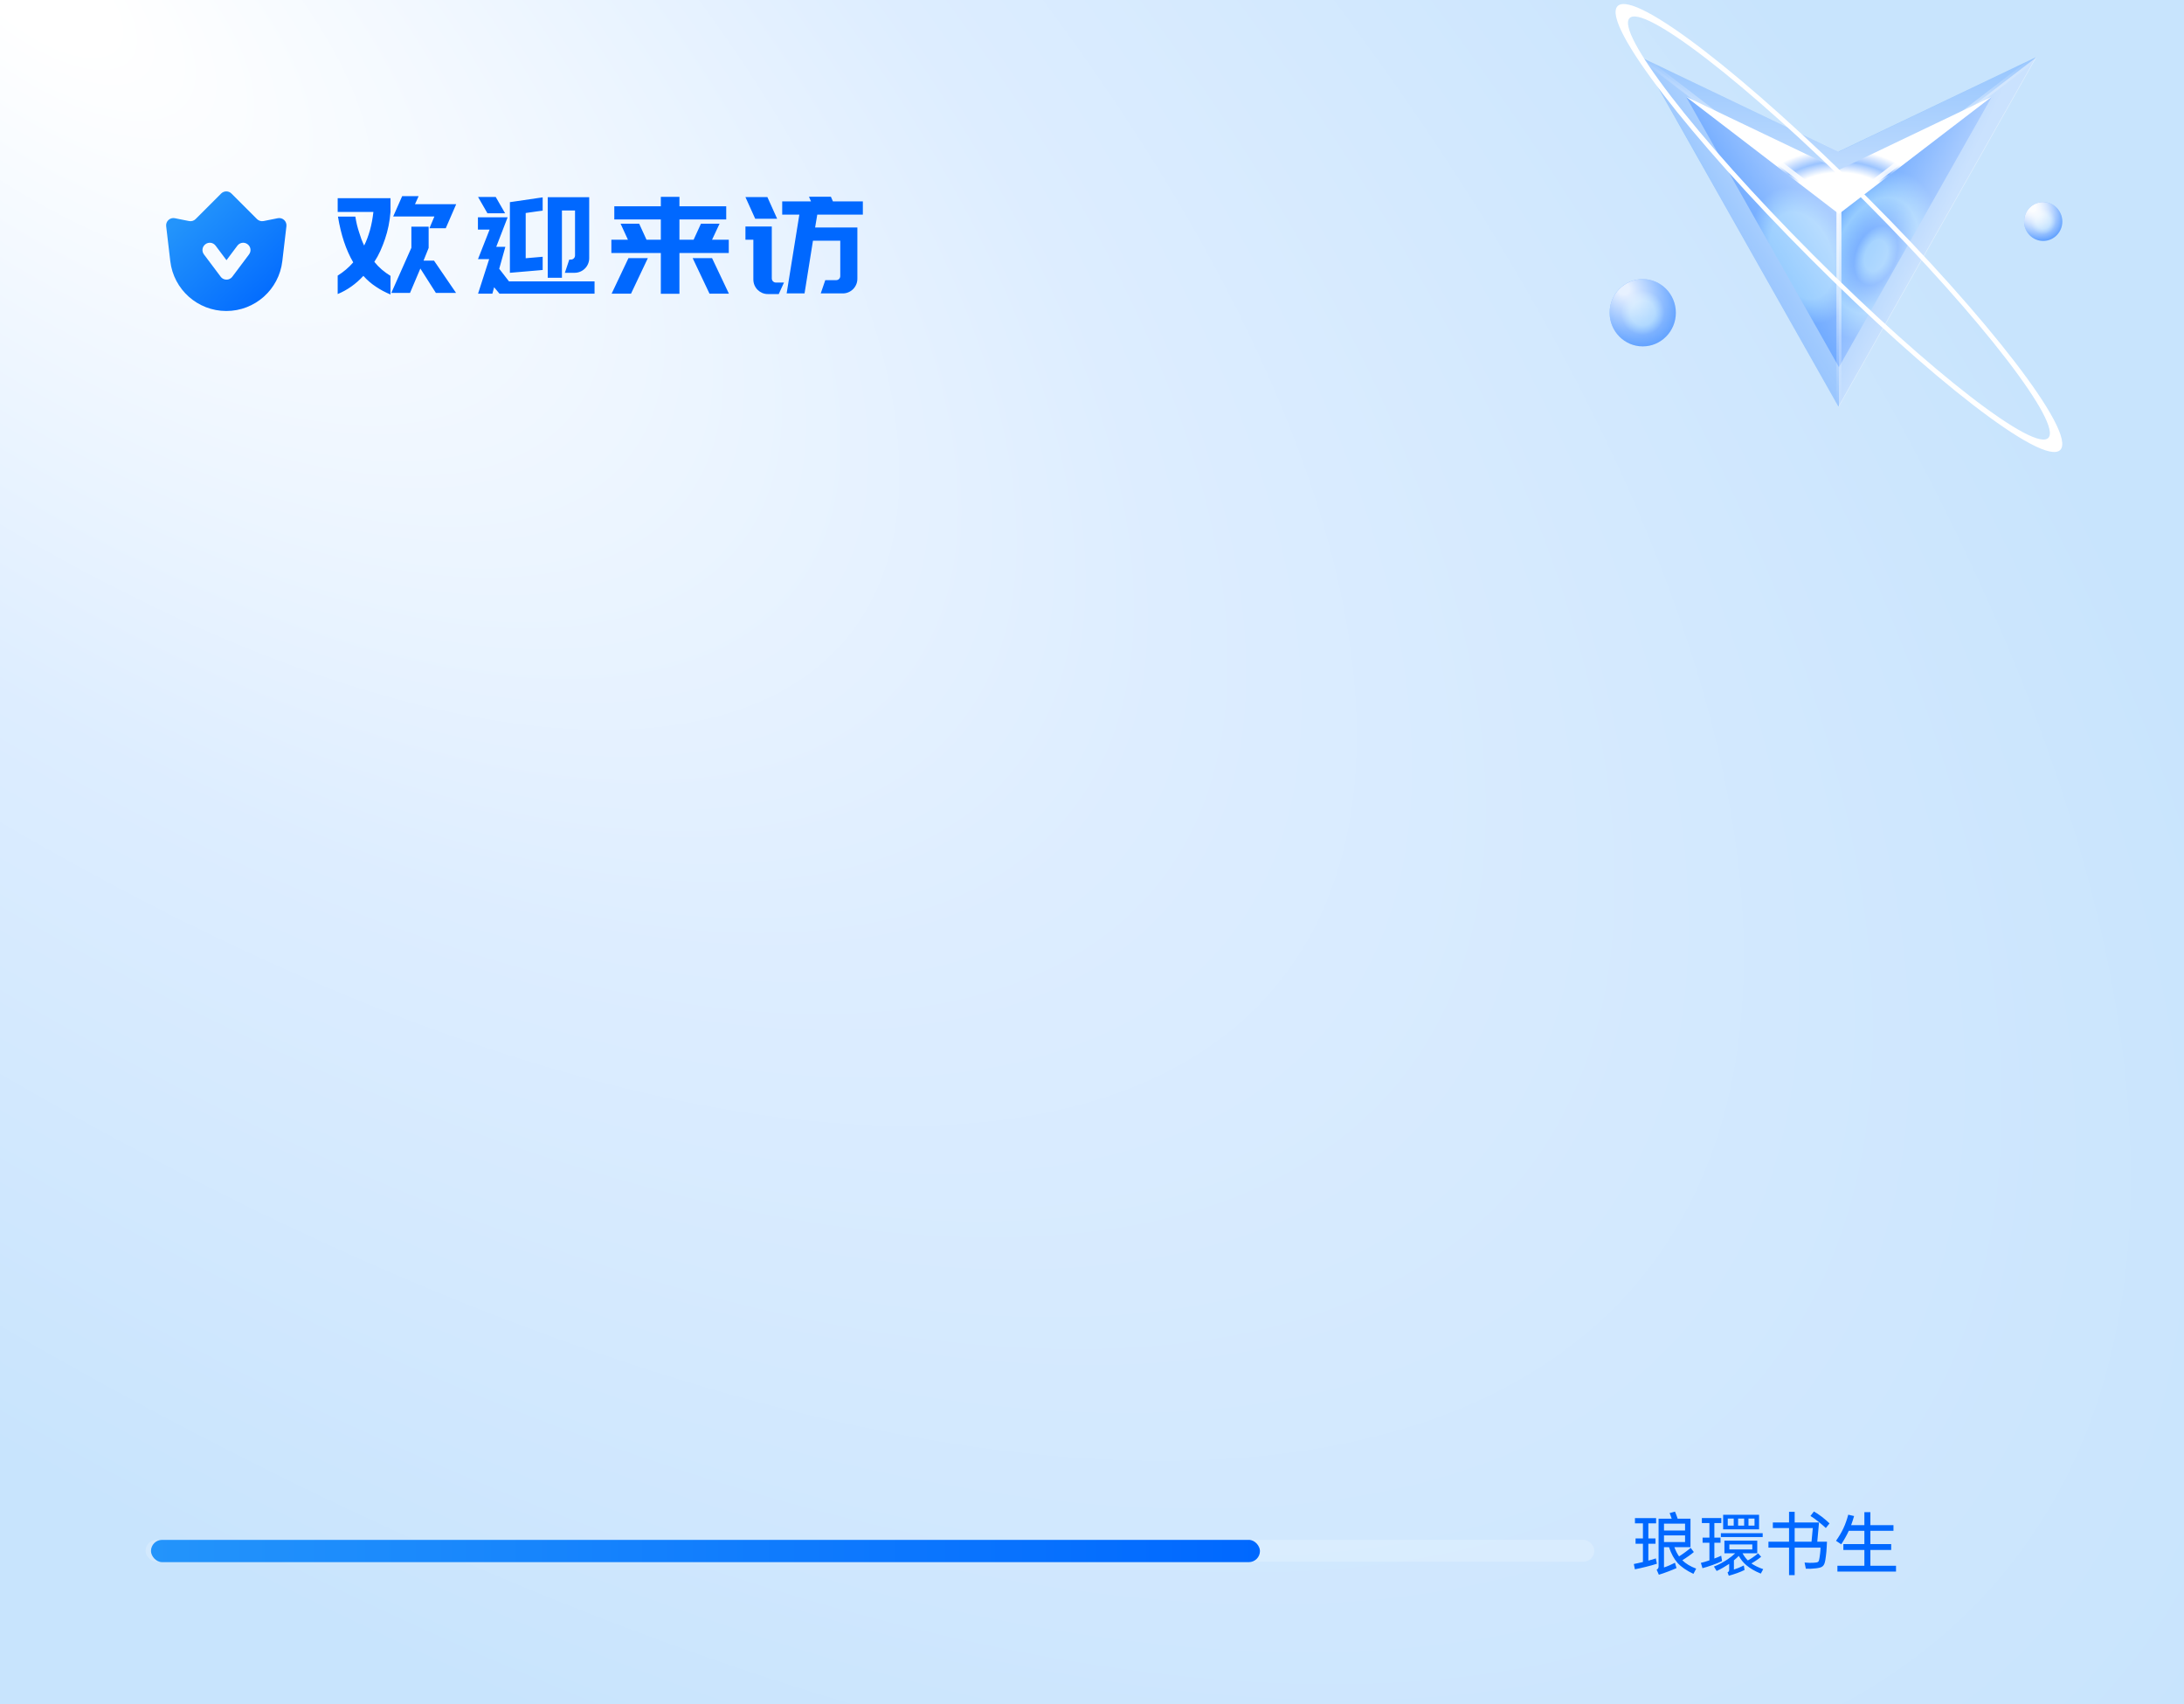 <svg width="300" height="234" viewBox="0 0 300 234" fill="none" xmlns="http://www.w3.org/2000/svg" xmlns:xlink="http://www.w3.org/1999/xlink">
	<desc>
			Created with Pixso.
	</desc>
	<defs>
		<filter id="filter_13_1260_dd" x="21.819" y="25.282" width="16.532" height="16.426" filterUnits="userSpaceOnUse" color-interpolation-filters="sRGB">
			<feFlood flood-opacity="0" result="BackgroundImageFix"/>
			<feBlend mode="normal" in="SourceGraphic" in2="BackgroundImageFix" result="shape"/>
			<feColorMatrix in="SourceAlpha" type="matrix" values="0 0 0 0 0 0 0 0 0 0 0 0 0 0 0 0 0 0 127 0" result="hardAlpha"/>
			<feOffset dx="1" dy="1"/>
			<feGaussianBlur stdDeviation="1.333"/>
			<feComposite in2="hardAlpha" operator="arithmetic" k2="-1" k3="1"/>
			<feColorMatrix type="matrix" values="0 0 0 0 1 0 0 0 0 1 0 0 0 0 1 0 0 0 0.7 0"/>
			<feBlend mode="normal" in2="shape" result="effect_innerShadow_1"/>
		</filter>
		<filter id="filter_13_1258_dd" x="21.819" y="25.282" width="16.532" height="16.426" filterUnits="userSpaceOnUse" color-interpolation-filters="sRGB">
			<feFlood flood-opacity="0" result="BackgroundImageFix"/>
			<feBlend mode="normal" in="SourceGraphic" in2="BackgroundImageFix" result="shape"/>
			<feColorMatrix in="SourceAlpha" type="matrix" values="0 0 0 0 0 0 0 0 0 0 0 0 0 0 0 0 0 0 127 0" result="hardAlpha"/>
			<feOffset dx="1" dy="1"/>
			<feGaussianBlur stdDeviation="1.333"/>
			<feComposite in2="hardAlpha" operator="arithmetic" k2="-1" k3="1"/>
			<feColorMatrix type="matrix" values="0 0 0 0 0.996 0 0 0 0 0.914 0 0 0 0 0.737 0 0 0 1 0"/>
			<feBlend mode="normal" in2="shape" result="effect_innerShadow_1"/>
		</filter>
		<filter id="filter_13_1265_dd" x="195.399" y="-22.14" width="114.248" height="107.97" filterUnits="userSpaceOnUse" color-interpolation-filters="sRGB">
			<feFlood flood-opacity="0" result="BackgroundImageFix"/>
			<feBlend mode="normal" in="SourceGraphic" in2="BackgroundImageFix" result="shape"/>
			<feGaussianBlur stdDeviation="10" result="effect_layerBlur_1"/>
		</filter>
		<filter id="filter_13_1262_dd" x="225.399" y="7.86" width="27.124" height="47.97" filterUnits="userSpaceOnUse" color-interpolation-filters="sRGB">
			<feFlood flood-opacity="0" result="BackgroundImageFix"/>
			<feGaussianBlur in="BackgroundImage" stdDeviation="2.273"/>
			<feComposite in2="SourceAlpha" operator="in" result="effect_backgroundBlur_1"/>
			<feBlend mode="normal" in="SourceGraphic" in2="effect_backgroundBlur_1" result="shape"/>
			<feColorMatrix in="SourceAlpha" type="matrix" values="0 0 0 0 0 0 0 0 0 0 0 0 0 0 0 0 0 0 127 0" result="hardAlpha"/>
			<feOffset dx="0" dy="0"/>
			<feGaussianBlur stdDeviation="5.682"/>
			<feComposite in2="hardAlpha" operator="arithmetic" k2="-1" k3="1"/>
			<feColorMatrix type="matrix" values="0 0 0 0 1 0 0 0 0 1 0 0 0 0 1 0 0 0 1 0"/>
			<feBlend mode="normal" in2="shape" result="effect_innerShadow_2"/>
		</filter>
		<filter id="filter_13_1263_dd" x="252.523" y="7.86" width="27.124" height="47.97" filterUnits="userSpaceOnUse" color-interpolation-filters="sRGB">
			<feFlood flood-opacity="0" result="BackgroundImageFix"/>
			<feGaussianBlur in="BackgroundImage" stdDeviation="2.273"/>
			<feComposite in2="SourceAlpha" operator="in" result="effect_backgroundBlur_1"/>
			<feBlend mode="normal" in="SourceGraphic" in2="effect_backgroundBlur_1" result="shape"/>
			<feColorMatrix in="SourceAlpha" type="matrix" values="0 0 0 0 0 0 0 0 0 0 0 0 0 0 0 0 0 0 127 0" result="hardAlpha"/>
			<feOffset dx="0" dy="0"/>
			<feGaussianBlur stdDeviation="5.682"/>
			<feComposite in2="hardAlpha" operator="arithmetic" k2="-1" k3="1"/>
			<feColorMatrix type="matrix" values="0 0 0 0 1 0 0 0 0 1 0 0 0 0 1 0 0 0 1 0"/>
			<feBlend mode="normal" in2="shape" result="effect_innerShadow_2"/>
		</filter>
		<filter id="filter_13_1264_dd" x="225.399" y="7.86" width="54.248" height="20.787" filterUnits="userSpaceOnUse" color-interpolation-filters="sRGB">
			<feFlood flood-opacity="0" result="BackgroundImageFix"/>
			<feGaussianBlur in="BackgroundImage" stdDeviation="2.273"/>
			<feComposite in2="SourceAlpha" operator="in" result="effect_backgroundBlur_1"/>
			<feBlend mode="normal" in="SourceGraphic" in2="effect_backgroundBlur_1" result="shape"/>
			<feColorMatrix in="SourceAlpha" type="matrix" values="0 0 0 0 0 0 0 0 0 0 0 0 0 0 0 0 0 0 127 0" result="hardAlpha"/>
			<feOffset dx="0" dy="0"/>
			<feGaussianBlur stdDeviation="5.682"/>
			<feComposite in2="hardAlpha" operator="arithmetic" k2="-1" k3="1"/>
			<feColorMatrix type="matrix" values="0 0 0 0 1 0 0 0 0 1 0 0 0 0 1 0 0 0 1 0"/>
			<feBlend mode="normal" in2="shape" result="effect_innerShadow_2"/>
		</filter>
		<filter id="filter_13_1270_dd" x="231.601" y="13.279" width="20.999" height="37.132" filterUnits="userSpaceOnUse" color-interpolation-filters="sRGB">
			<feFlood flood-opacity="0" result="BackgroundImageFix"/>
			<feGaussianBlur in="BackgroundImage" stdDeviation="2.841"/>
			<feComposite in2="SourceAlpha" operator="in" result="effect_backgroundBlur_1"/>
			<feBlend mode="normal" in="SourceGraphic" in2="effect_backgroundBlur_1" result="shape"/>
		</filter>
		<filter id="filter_13_1271_dd" x="252.6" y="13.279" width="20.999" height="37.132" filterUnits="userSpaceOnUse" color-interpolation-filters="sRGB">
			<feFlood flood-opacity="0" result="BackgroundImageFix"/>
			<feGaussianBlur in="BackgroundImage" stdDeviation="2.841"/>
			<feComposite in2="SourceAlpha" operator="in" result="effect_backgroundBlur_1"/>
			<feBlend mode="normal" in="SourceGraphic" in2="effect_backgroundBlur_1" result="shape"/>
		</filter>
		<filter id="filter_13_1272_dd" x="231.601" y="13.279" width="41.998" height="16.091" filterUnits="userSpaceOnUse" color-interpolation-filters="sRGB">
			<feFlood flood-opacity="0" result="BackgroundImageFix"/>
			<feGaussianBlur in="BackgroundImage" stdDeviation="2.841"/>
			<feComposite in2="SourceAlpha" operator="in" result="effect_backgroundBlur_1"/>
			<feBlend mode="normal" in="SourceGraphic" in2="effect_backgroundBlur_1" result="shape"/>
		</filter>
		<filter id="filter_13_1274_dd" x="225.476" y="7.86" width="27.124" height="47.97" filterUnits="userSpaceOnUse" color-interpolation-filters="sRGB">
			<feFlood flood-opacity="0" result="BackgroundImageFix"/>
			<feGaussianBlur in="BackgroundImage" stdDeviation="2.273"/>
			<feComposite in2="SourceAlpha" operator="in" result="effect_backgroundBlur_1"/>
			<feBlend mode="normal" in="SourceGraphic" in2="effect_backgroundBlur_1" result="shape"/>
			<feColorMatrix in="SourceAlpha" type="matrix" values="0 0 0 0 0 0 0 0 0 0 0 0 0 0 0 0 0 0 127 0" result="hardAlpha"/>
			<feOffset dx="0" dy="0"/>
			<feGaussianBlur stdDeviation="5.682"/>
			<feComposite in2="hardAlpha" operator="arithmetic" k2="-1" k3="1"/>
			<feColorMatrix type="matrix" values="0 0 0 0 1 0 0 0 0 1 0 0 0 0 1 0 0 0 1 0"/>
			<feBlend mode="normal" in2="shape" result="effect_innerShadow_2"/>
		</filter>
		<filter id="filter_13_1275_dd" x="252.6" y="7.86" width="27.124" height="47.97" filterUnits="userSpaceOnUse" color-interpolation-filters="sRGB">
			<feFlood flood-opacity="0" result="BackgroundImageFix"/>
			<feGaussianBlur in="BackgroundImage" stdDeviation="2.273"/>
			<feComposite in2="SourceAlpha" operator="in" result="effect_backgroundBlur_1"/>
			<feBlend mode="normal" in="SourceGraphic" in2="effect_backgroundBlur_1" result="shape"/>
			<feColorMatrix in="SourceAlpha" type="matrix" values="0 0 0 0 0 0 0 0 0 0 0 0 0 0 0 0 0 0 127 0" result="hardAlpha"/>
			<feOffset dx="0" dy="0"/>
			<feGaussianBlur stdDeviation="5.682"/>
			<feComposite in2="hardAlpha" operator="arithmetic" k2="-1" k3="1"/>
			<feColorMatrix type="matrix" values="0 0 0 0 1 0 0 0 0 1 0 0 0 0 1 0 0 0 1 0"/>
			<feBlend mode="normal" in2="shape" result="effect_innerShadow_2"/>
		</filter>
		<filter id="filter_13_1276_dd" x="225.476" y="7.86" width="54.248" height="20.787" filterUnits="userSpaceOnUse" color-interpolation-filters="sRGB">
			<feFlood flood-opacity="0" result="BackgroundImageFix"/>
			<feGaussianBlur in="BackgroundImage" stdDeviation="2.273"/>
			<feComposite in2="SourceAlpha" operator="in" result="effect_backgroundBlur_1"/>
			<feBlend mode="normal" in="SourceGraphic" in2="effect_backgroundBlur_1" result="shape"/>
			<feColorMatrix in="SourceAlpha" type="matrix" values="0 0 0 0 0 0 0 0 0 0 0 0 0 0 0 0 0 0 127 0" result="hardAlpha"/>
			<feOffset dx="0" dy="0"/>
			<feGaussianBlur stdDeviation="5.682"/>
			<feComposite in2="hardAlpha" operator="arithmetic" k2="-1" k3="1"/>
			<feColorMatrix type="matrix" values="0 0 0 0 1 0 0 0 0 1 0 0 0 0 1 0 0 0 1 0"/>
			<feBlend mode="normal" in2="shape" result="effect_innerShadow_2"/>
		</filter>
		<filter id="filter_13_1282_dd" x="278.036" y="27.759" width="5.25" height="5.33" filterUnits="userSpaceOnUse" color-interpolation-filters="sRGB">
			<feFlood flood-opacity="0" result="BackgroundImageFix"/>
			<feGaussianBlur in="BackgroundImage" stdDeviation="0.307"/>
			<feComposite in2="SourceAlpha" operator="in" result="effect_backgroundBlur_1"/>
			<feBlend mode="normal" in="SourceGraphic" in2="effect_backgroundBlur_1" result="shape"/>
			<feColorMatrix in="SourceAlpha" type="matrix" values="0 0 0 0 0 0 0 0 0 0 0 0 0 0 0 0 0 0 127 0" result="hardAlpha"/>
			<feOffset dx="0" dy="0"/>
			<feGaussianBlur stdDeviation="0.767"/>
			<feComposite in2="hardAlpha" operator="arithmetic" k2="-1" k3="1"/>
			<feColorMatrix type="matrix" values="0 0 0 0 1 0 0 0 0 1 0 0 0 0 1 0 0 0 1 0"/>
			<feBlend mode="normal" in2="shape" result="effect_innerShadow_2"/>
		</filter>
		<filter id="filter_13_1283_dd" x="278.036" y="27.759" width="5.25" height="5.33" filterUnits="userSpaceOnUse" color-interpolation-filters="sRGB">
			<feFlood flood-opacity="0" result="BackgroundImageFix"/>
			<feGaussianBlur in="BackgroundImage" stdDeviation="0.307"/>
			<feComposite in2="SourceAlpha" operator="in" result="effect_backgroundBlur_1"/>
			<feBlend mode="normal" in="SourceGraphic" in2="effect_backgroundBlur_1" result="shape"/>
			<feColorMatrix in="SourceAlpha" type="matrix" values="0 0 0 0 0 0 0 0 0 0 0 0 0 0 0 0 0 0 127 0" result="hardAlpha"/>
			<feOffset dx="0" dy="0"/>
			<feGaussianBlur stdDeviation="0.767"/>
			<feComposite in2="hardAlpha" operator="arithmetic" k2="-1" k3="1"/>
			<feColorMatrix type="matrix" values="0 0 0 0 1 0 0 0 0 1 0 0 0 0 1 0 0 0 1 0"/>
			<feBlend mode="normal" in2="shape" result="effect_innerShadow_2"/>
		</filter>
		<filter id="filter_13_1286_dd" x="221.101" y="38.33" width="9.1" height="9.239" filterUnits="userSpaceOnUse" color-interpolation-filters="sRGB">
			<feFlood flood-opacity="0" result="BackgroundImageFix"/>
			<feGaussianBlur in="BackgroundImage" stdDeviation="1.326"/>
			<feComposite in2="SourceAlpha" operator="in" result="effect_backgroundBlur_1"/>
			<feBlend mode="normal" in="SourceGraphic" in2="effect_backgroundBlur_1" result="shape"/>
		</filter>
		<filter id="filter_13_1287_dd" x="221.101" y="38.33" width="9.1" height="9.239" filterUnits="userSpaceOnUse" color-interpolation-filters="sRGB">
			<feFlood flood-opacity="0" result="BackgroundImageFix"/>
			<feGaussianBlur in="BackgroundImage" stdDeviation="0.531"/>
			<feComposite in2="SourceAlpha" operator="in" result="effect_backgroundBlur_1"/>
			<feBlend mode="normal" in="SourceGraphic" in2="effect_backgroundBlur_1" result="shape"/>
			<feColorMatrix in="SourceAlpha" type="matrix" values="0 0 0 0 0 0 0 0 0 0 0 0 0 0 0 0 0 0 127 0" result="hardAlpha"/>
			<feOffset dx="0" dy="0"/>
			<feGaussianBlur stdDeviation="1.705"/>
			<feComposite in2="hardAlpha" operator="arithmetic" k2="-1" k3="1"/>
			<feColorMatrix type="matrix" values="0 0 0 0 1 0 0 0 0 1 0 0 0 0 1 0 0 0 1 0"/>
			<feBlend mode="normal" in2="shape" result="effect_innerShadow_2"/>
		</filter>
		<clipPath id="clip13_1290">
			<rect id="蓝色" width="300" height="234" fill="white" fill-opacity="0"/>
		</clipPath>
		<radialGradient id="paint_radial_13_1290_0" cx="0" cy="0" r="1" gradientUnits="userSpaceOnUse" gradientTransform="translate(6.383 0) rotate(38.553) scale(375.456 169.765)">
			<stop offset="0.032" stop-color="#FFFFFF"/>
			<stop offset="0.491" stop-color="#DDEDFF"/>
			<stop offset="0.996" stop-color="#C8E4FD"/>
		</radialGradient>
		<linearGradient id="paint_linear_13_1257_0" x1="173.07" y1="212.99" x2="20.74" y2="212.99" gradientUnits="userSpaceOnUse">
			<stop stop-color="#0068FF"/>
			<stop offset="1" stop-color="#2394FB"/>
		</linearGradient>
		<linearGradient id="paint_linear_13_1260_0" x1="36.914" y1="40.961" x2="25.053" y2="27.895" gradientUnits="userSpaceOnUse">
			<stop stop-color="#0068FF"/>
			<stop offset="1" stop-color="#2394FB"/>
		</linearGradient>
		<radialGradient id="paint_angular_13_1266_0" cx="0" cy="0" r="1" gradientUnits="userSpaceOnUse" gradientTransform="translate(247.525 35.087) rotate(68.828) scale(14.051 9.233)">
			<stop offset="0.159" stop-color="#8BC7FF"/>
			<stop offset="0.439" stop-color="#8BC7FF"/>
			<stop offset="0.691" stop-color="#61A1FF"/>
			<stop offset="0.854" stop-color="#61A1FF"/>
		</radialGradient>
		<radialGradient id="paint_angular_13_1267_0" cx="0" cy="0" r="1" gradientUnits="userSpaceOnUse" gradientTransform="translate(257.675 35.087) rotate(111.172) scale(14.051 9.233)">
			<stop offset="0.159" stop-color="#8BC7FF"/>
			<stop offset="0.301" stop-color="#61A1FF"/>
			<stop offset="0.588" stop-color="#8BC7FF"/>
			<stop offset="0.854" stop-color="#61A1FF"/>
		</radialGradient>
		<radialGradient id="paint_angular_13_1268_0" cx="0" cy="0" r="1" gradientUnits="userSpaceOnUse" gradientTransform="translate(252.6 29.369) rotate(90) scale(14.335 20.999)">
			<stop offset="0.395" stop-color="#FFFFFF"/>
			<stop offset="0.5" stop-color="#61A1FF"/>
			<stop offset="0.617" stop-color="#FFFFFF"/>
		</radialGradient>
		<linearGradient id="paint_linear_13_1274_0" x1="252.6" y1="28.691" x2="240.541" y2="36.277" gradientUnits="userSpaceOnUse">
			<stop stop-color="#FFFFFF" stop-opacity="0.498"/>
			<stop offset="1" stop-color="#FFFFFF" stop-opacity="0"/>
		</linearGradient>
		<linearGradient id="paint_linear_13_1275_0" x1="264.85" y1="34.332" x2="252.6" y2="28.603" gradientUnits="userSpaceOnUse">
			<stop stop-color="#FFFFFF" stop-opacity="0.498"/>
			<stop offset="1" stop-color="#FFFFFF" stop-opacity="0"/>
		</linearGradient>
		<linearGradient id="paint_linear_13_1276_0" x1="252.6" y1="7.86" x2="252.6" y2="28.647" gradientUnits="userSpaceOnUse">
			<stop stop-color="#FFFFFF" stop-opacity="0"/>
			<stop offset="1" stop-color="#FFFFFF" stop-opacity="0.506"/>
		</linearGradient>
		<radialGradient id="paint_radial_13_1277_0" cx="0" cy="0" r="1" gradientUnits="userSpaceOnUse" gradientTransform="translate(252.6 26.184) rotate(90) scale(29.645 34.874)">
			<stop stop-color="#FFFFFF"/>
			<stop offset="1" stop-color="#FFFFFF" stop-opacity="0"/>
		</radialGradient>
		<radialGradient id="paint_angular_13_1280_0" cx="0" cy="0" r="1" gradientUnits="userSpaceOnUse" gradientTransform="translate(252.6 31.312) rotate(90) scale(14.842 30.549)">
			<stop offset="0.384" stop-color="#FFFFFF" stop-opacity="0"/>
			<stop offset="0.688" stop-color="#FFFFFF" stop-opacity="0"/>
			<stop offset="0.998" stop-color="#FFFFFF"/>
		</radialGradient>
		<radialGradient id="paint_angular_13_1281_0" cx="0" cy="0" r="1" gradientUnits="userSpaceOnUse" gradientTransform="translate(280.661 30.424) rotate(90) scale(2.665 2.625)">
			<stop offset="0.114" stop-color="#8BC7FF"/>
			<stop offset="0.371" stop-color="#8BC7FF"/>
			<stop offset="0.662" stop-color="#61A1FF"/>
			<stop offset="0.854" stop-color="#61A1FF"/>
		</radialGradient>
		<radialGradient id="paint_radial_13_1282_0" cx="0" cy="0" r="1" gradientUnits="userSpaceOnUse" gradientTransform="translate(279.046 28.412) rotate(48.259) scale(5.25 3.804)">
			<stop offset="0.118" stop-color="#FFFFFF" stop-opacity="0.847"/>
			<stop offset="0.983" stop-color="#FFFFFF" stop-opacity="0"/>
		</radialGradient>
		<radialGradient id="paint_radial_13_1283_0" cx="0" cy="0" r="1" gradientUnits="userSpaceOnUse" gradientTransform="translate(279.046 28.412) rotate(47.831) scale(5.336 3.866)">
			<stop offset="0.118" stop-color="#FFFFFF" stop-opacity="0.847"/>
			<stop offset="0.983" stop-color="#FFFFFF" stop-opacity="0"/>
		</radialGradient>
		<radialGradient id="paint_angular_13_1285_0" cx="0" cy="0" r="1" gradientUnits="userSpaceOnUse" gradientTransform="translate(225.651 42.949) rotate(90) scale(4.619 4.55)">
			<stop offset="0.114" stop-color="#8BC7FF"/>
			<stop offset="0.371" stop-color="#8BC7FF"/>
			<stop offset="0.662" stop-color="#61A1FF"/>
			<stop offset="0.854" stop-color="#61A1FF"/>
		</radialGradient>
		<radialGradient id="paint_radial_13_1287_0" cx="0" cy="0" r="1" gradientUnits="userSpaceOnUse" gradientTransform="translate(222.853 39.462) rotate(48.679) scale(9.298 6.737)">
			<stop offset="0.118" stop-color="#FFFFFF" stop-opacity="0.847"/>
			<stop offset="0.983" stop-color="#FFFFFF" stop-opacity="0"/>
		</radialGradient>
	</defs>
	<rect width="300" height="234" fill="#FFFFFF"/>
	<rect id="蓝色" width="300" height="234" fill="url(#paint_radial_13_1290_0)" fill-opacity="1"/>
	<g clip-path="url(#clip13_1290)">
		<path id="欢迎来访" d="M58.88 34.045L58.18 35.789L59.615 35.789L62.643 40.22L59.871 40.22L57.741 36.875L56.323 40.22L53.754 40.22L56.507 34.027L56.507 31.125L58.88 31.125L58.88 34.045ZM62.665 28.039L61.23 31.345L58.987 31.345L59.669 29.73L54.009 29.73L55.242 26.936L57.503 26.936L57.005 28.039L62.665 28.039ZM53.641 29.102Q53.48 31.089 52.888 32.816Q52.596 33.677 52.238 34.471Q51.879 35.26 51.421 35.955Q51.659 36.251 51.915 36.52Q52.175 36.785 52.449 37.023Q53.036 37.516 53.641 37.884L53.641 40.44Q52.561 39.996 51.641 39.373Q50.704 38.767 49.914 37.884Q48.372 39.556 46.385 40.382L46.385 37.848Q47.618 37.076 48.52 36.031Q47.031 33.475 46.425 29.748L48.811 29.748Q48.905 30.336 49.031 30.869Q49.161 31.399 49.327 31.896Q49.475 32.394 49.645 32.852Q49.82 33.309 50.022 33.717Q50.264 33.237 50.457 32.717Q50.65 32.192 50.816 31.623Q51.143 30.443 51.291 29.102L46.385 29.102L46.385 27.214L53.641 27.214L53.641 29.102ZM72.211 29.25L72.211 35.462L74.543 35.26L74.543 37.076L70.04 37.462L70.04 37.076L70.04 35.646L70.04 29.582L70.04 28.479L70.04 27.761L74.543 27.102L74.543 28.918L72.211 29.25ZM78.418 35.646Q78.656 35.646 78.822 35.48Q78.987 35.314 78.987 35.076L78.987 28.901L77.189 28.901L77.189 38.144L75.238 38.144L75.238 28.901L75.238 28.479L75.238 27.084L78.987 27.084L80.696 27.084L80.934 27.084L80.934 35.444Q80.934 35.865 80.777 36.233Q80.624 36.601 80.346 36.875Q80.073 37.148 79.705 37.305Q79.337 37.462 78.916 37.462L77.593 37.462L78.198 35.646L78.418 35.646ZM65.667 27.048L68.094 27.048L69.381 29.286L66.955 29.286L65.667 27.048ZM69.915 38.637L81.669 38.637L81.669 40.328L68.609 40.328L67.874 39.444L67.636 40.328L65.667 40.328L67.192 35.587L65.65 35.587L65.685 35.516L67.251 31.529L65.65 31.529L65.65 29.838L69.417 29.838L69.731 29.838L68.165 33.897L69.417 33.897L68.574 36.91L69.915 38.637ZM90.773 34.744L83.978 34.744L83.978 32.923L86.256 32.923L85.247 30.721L87.799 30.721L88.808 32.923L90.773 32.923L90.773 30.134L84.382 30.134L84.382 28.331L90.773 28.331L90.773 27.03L93.329 27.03L93.329 28.331L99.756 28.331L99.756 30.134L93.329 30.134L93.329 32.923L95.275 32.923L96.285 30.721L98.841 30.721L97.809 32.923L100.106 32.923L100.106 34.744L93.329 34.744L93.329 40.346L90.773 40.346L90.773 34.744ZM86.678 40.328L84.014 40.328L86.328 35.444L88.992 35.444L86.678 40.328ZM97.809 35.444L100.124 40.328L97.46 40.328L95.145 35.444L97.809 35.444ZM103.737 30.04L102.396 27.066L105.41 27.066L106.751 30.04L103.737 30.04ZM102.396 31.107L103.482 31.107L105.98 31.107L106.016 31.107L106.016 38.216Q106.016 38.471 106.182 38.637Q106.348 38.803 106.603 38.803L107.689 38.803L106.971 40.382L105.482 40.382Q105.06 40.382 104.702 40.229Q104.343 40.072 104.065 39.799Q103.791 39.521 103.634 39.153Q103.482 38.785 103.482 38.364L103.482 32.923L102.396 32.923L102.396 31.107ZM112.263 29.47L111.967 31.237L117.771 31.237L117.771 38.269Q117.771 38.695 117.614 39.063Q117.461 39.426 117.183 39.705Q116.909 39.978 116.542 40.135Q116.174 40.292 115.77 40.292L112.739 40.292L113.362 38.471L114.851 38.471Q115.089 38.471 115.255 38.31Q115.421 38.144 115.421 37.902L115.421 33.053L111.671 33.053L110.514 40.292L108.056 40.292L109.801 29.47L107.446 29.47L107.446 27.654L111.398 27.654L111.124 27.012L114.133 27.012L114.411 27.654L118.524 27.654L118.524 29.47L112.263 29.47Z" fill="#0068FF" fill-opacity="1" fill-rule="evenodd"/>
		<path id="琅環书生" d="M230.079 207.582Q230.106 207.636 230.151 207.752Q230.198 207.867 230.252 208.006Q230.308 208.143 230.357 208.291Q230.409 208.437 230.447 208.555L232.21 208.555L232.21 212.462L229.996 212.462Q230.254 213.177 230.64 213.729Q230.824 213.61 231.035 213.469Q231.245 213.325 231.456 213.173Q231.667 213.02 231.869 212.861Q232.073 212.7 232.237 212.554L232.67 213.133Q232.551 213.242 232.363 213.386Q232.174 213.527 231.952 213.684Q231.732 213.839 231.506 213.992Q231.281 214.142 231.088 214.261Q231.797 214.961 232.991 215.41L232.614 216.128Q231.925 215.807 231.364 215.421Q230.803 215.035 230.418 214.611Q230.07 214.207 229.776 213.675Q229.482 213.141 229.26 212.462L228.571 212.462L228.571 215.246Q228.892 215.145 229.3 214.97Q229.711 214.795 230.079 214.602L230.29 215.338Q229.711 215.594 229.089 215.827Q228.47 216.063 227.864 216.247L227.561 215.549Q227.716 215.466 227.761 215.378Q227.808 215.291 227.826 215.154L227.826 208.555L229.628 208.555Q229.563 208.371 229.489 208.161Q229.417 207.95 229.343 207.784L230.079 207.582ZM227.487 208.472L227.487 209.188L226.422 209.188L226.422 211.266L227.404 211.266L227.404 211.993L226.422 211.993L226.422 214.308Q226.716 214.234 226.98 214.158Q227.247 214.079 227.449 214.005L227.597 214.739Q227.247 214.851 226.857 214.961Q226.467 215.071 226.067 215.168Q225.668 215.264 225.286 215.352Q224.905 215.439 224.573 215.502L224.427 214.777Q224.665 214.73 224.99 214.658Q225.318 214.584 225.677 214.501L225.677 211.993L224.665 211.993L224.665 211.266L225.677 211.266L225.677 209.188L224.582 209.188L224.582 208.472L227.487 208.472ZM228.571 210.173L231.465 210.173L231.465 209.235L228.571 209.235L228.571 210.173ZM231.465 211.762L231.465 210.844L228.571 210.844L228.571 211.762L231.465 211.762ZM235.428 215.125Q235.924 214.932 236.41 214.672Q236.897 214.409 237.339 214.115Q237.633 213.913 237.884 213.711Q238.138 213.509 238.349 213.305L236.87 213.305L236.87 211.569L241.382 211.569L241.382 213.305L239.361 213.305Q239.673 213.875 240.085 214.281Q240.344 214.16 240.711 213.904Q240.969 213.729 241.162 213.583Q241.355 213.435 241.501 213.305L241.914 213.783Q241.768 213.904 241.542 214.075Q241.317 214.243 241.05 214.409Q240.922 214.492 240.803 214.562Q240.685 214.629 240.572 214.694Q240.895 214.914 241.286 215.107Q241.676 215.3 242.199 215.484L241.869 216.092Q241.254 215.843 240.752 215.549Q240.252 215.255 239.857 214.923Q239.563 214.667 239.309 214.355Q239.058 214.041 238.845 213.664Q238.69 213.821 238.524 213.969Q238.358 214.115 238.174 214.272L238.174 215.54Q238.488 215.439 238.818 215.304Q239.15 215.172 239.536 214.979L239.637 215.594Q239.195 215.816 238.634 216.018Q238.073 216.22 237.476 216.386L237.301 215.926Q237.523 215.816 237.523 215.585L237.523 214.759Q237.117 215.024 236.689 215.273Q236.262 215.522 235.805 215.733L235.428 215.125ZM241.629 208.013L241.629 210.016L236.695 210.016L236.695 208.013L241.629 208.013ZM236.446 208.463L236.446 209.152L235.49 209.152L235.49 211.156L236.336 211.156L236.336 211.854L235.49 211.854L235.49 214.023Q235.775 213.913 236.009 213.821Q236.244 213.729 236.428 213.637L236.547 214.373Q236.309 214.492 235.968 214.636Q235.63 214.777 235.215 214.923Q234.802 215.071 234.456 215.176Q234.113 215.282 233.855 215.347L233.635 214.62Q233.855 214.566 234.158 214.483Q234.463 214.4 234.811 214.272L234.811 211.854L233.873 211.854L233.873 211.156L234.811 211.156L234.811 209.152L233.772 209.152L233.772 208.463L236.446 208.463ZM242.127 210.541L242.127 211.073L236.383 211.073L236.383 210.541L242.127 210.541ZM237.55 212.774L240.702 212.774L240.702 212.085L237.55 212.085L237.55 212.774ZM240.177 208.538L240.177 209.502L241.005 209.502L241.005 208.538L240.177 208.538ZM238.753 209.502L239.581 209.502L239.581 208.538L238.753 208.538L238.753 209.502ZM237.33 209.502L238.147 209.502L238.147 208.538L237.33 208.538L237.33 209.502ZM245.748 209.069L245.748 207.609L246.52 207.609L246.52 209.069L249.866 209.069L249.626 211.708L250.958 211.708Q250.94 212.121 250.92 212.466Q250.902 212.809 250.875 213.115Q250.848 213.417 250.81 213.693Q250.774 213.967 250.729 214.243Q250.673 214.566 250.59 214.768Q250.507 214.97 250.355 215.093Q250.204 215.217 249.969 215.277Q249.735 215.338 249.397 215.374Q249.011 215.421 248.692 215.43Q248.376 215.439 248.055 215.421L247.88 214.575Q248.219 214.611 248.578 214.616Q248.937 214.62 249.148 214.602Q249.388 214.584 249.525 214.562Q249.661 214.537 249.74 214.474Q249.818 214.409 249.854 214.29Q249.892 214.169 249.928 213.949Q249.955 213.794 249.973 213.642Q249.993 213.489 250.016 213.325Q250.038 213.159 250.052 212.966Q250.068 212.774 250.076 212.524L246.52 212.524L246.52 216.303L245.748 216.303L245.748 212.524L242.917 212.524L242.917 211.708L245.748 211.708L245.748 209.841L243.523 209.841L243.523 209.069L245.748 209.069ZM246.52 209.841L246.52 211.708L248.836 211.708L249.011 209.841L246.52 209.841ZM249.166 207.562Q249.388 207.692 249.666 207.871Q249.946 208.051 250.287 208.315Q250.617 208.573 250.871 208.796Q251.124 209.015 251.308 209.199L250.801 209.832Q250.617 209.657 250.359 209.437Q250.103 209.217 249.774 208.95Q249.442 208.683 249.17 208.495Q248.899 208.306 248.688 208.179L249.166 207.562ZM256.922 207.654L256.922 209.437L260.092 209.437L260.092 210.218L256.922 210.218L256.922 212.038L259.78 212.038L259.78 212.848L256.922 212.848L256.922 215.015L260.442 215.015L260.442 215.816L252.392 215.816L252.392 215.015L256.096 215.015L256.096 212.848L253.209 212.848L253.209 212.038L256.096 212.038L256.096 210.218L253.954 210.218Q253.752 210.66 253.48 211.147Q253.209 211.634 252.915 212.067L252.199 211.589Q252.511 211.147 252.762 210.725Q253.016 210.301 253.218 209.866Q253.422 209.428 253.581 208.973Q253.743 208.517 253.879 208.004L254.68 208.188Q254.505 208.822 254.277 209.437L256.096 209.437L256.096 207.654L256.922 207.654Z" fill="#0068FF" fill-opacity="1" fill-rule="evenodd"/>
		<rect id="矩形 2680" x="20" y="211.46" rx="1.5" width="199" height="3" fill="#FFFFFF" fill-opacity="0.2"/>
		<rect id="矩形 2680" x="20.74" y="211.46" rx="1.53" width="152.33" height="3.06" fill="url(#paint_linear_13_1257_0)" fill-opacity="1"/>
		<rect id="画板 2437" width="18.37" height="18.37" transform="translate(20.9 24.31)" fill="#FFFFFF" fill-opacity="0"/>
		<g filter="url(#filter_13_1260_dd)">
			<path id="减去顶层" d="M23.015 28.965L24.968 29.356C25.295 29.421 25.634 29.319 25.871 29.082L29.378 25.575C29.768 25.184 30.402 25.184 30.792 25.575L34.299 29.082C34.536 29.319 34.875 29.421 35.203 29.356L37.155 28.965C37.821 28.832 38.424 29.388 38.344 30.063L37.779 34.866C37.32 38.767 34.013 41.708 30.085 41.708C26.157 41.708 22.85 38.767 22.391 34.866L21.826 30.063C21.747 29.388 22.349 28.832 23.015 28.965ZM33.206 33.938L30.911 36.998Q30.868 37.054 30.818 37.105Q30.768 37.155 30.711 37.198Q30.38 37.446 29.97 37.388Q29.559 37.329 29.311 36.998L27.016 33.938C26.68 33.49 26.768 32.874 27.216 32.538C27.664 32.202 28.28 32.29 28.616 32.738L30.111 34.731L31.606 32.738C31.942 32.29 32.558 32.202 33.006 32.538C33.454 32.874 33.542 33.49 33.206 33.938Z" clip-rule="evenodd" fill="url(#paint_linear_13_1260_0)" fill-opacity="1" fill-rule="evenodd"/>
		</g>
		<g filter="url(#filter_13_1265_dd)">
			<path id="合并" d="M279.647 7.86L252.523 55.83L252.523 55.83L252.523 55.83L252.523 55.83L252.523 55.83L225.399 7.86L225.399 7.86L225.399 7.86L225.399 7.86L225.399 7.86L252.523 20.83L279.647 7.86L279.647 7.86L279.647 7.86L279.647 7.86L279.647 7.86Z" clip-rule="evenodd" fill="#0068FF" fill-opacity="0.25" fill-rule="evenodd"/>
		</g>
		<path id="矢量 384" d="M252.6 29.369L231.601 13.279L252.6 50.411L252.6 29.369Z" fill="url(#paint_angular_13_1266_0)" fill-opacity="1" fill-rule="evenodd"/>
		<path id="矢量 385" d="M252.6 29.369L273.599 13.279L252.6 50.411L252.6 29.369Z" fill="url(#paint_angular_13_1267_0)" fill-opacity="1" fill-rule="evenodd"/>
		<path id="矢量 386" d="M231.601 13.279L252.6 29.369L273.599 13.279L252.6 23.318L231.601 13.279Z" fill="url(#paint_angular_13_1268_0)" fill-opacity="1" fill-rule="evenodd"/>
		<g filter="url(#filter_13_1270_dd)">
			<path id="矢量 384" d="M252.6 29.369L231.601 13.279L252.6 50.411L252.6 29.369Z" fill="#FFFFFF" fill-opacity="0.01" fill-rule="evenodd"/>
		</g>
		<g filter="url(#filter_13_1271_dd)">
			<path id="矢量 385" d="M252.6 29.369L273.599 13.279L252.6 50.411L252.6 29.369Z" fill="#FFFFFF" fill-opacity="0.01" fill-rule="evenodd"/>
		</g>
		<g filter="url(#filter_13_1272_dd)">
			<path id="矢量 386" d="M231.601 13.279L252.6 29.369L273.599 13.279L252.6 23.318L231.601 13.279Z" fill="#FFFFFF" fill-opacity="0.01" fill-rule="evenodd"/>
		</g>
		<g filter="url(#filter_13_1274_dd)">
			<path id="矢量 384" d="M252.6 28.647L225.476 7.86L252.6 55.83L252.6 28.647Z" fill="url(#paint_linear_13_1274_0)" fill-opacity="1" fill-rule="evenodd"/>
		</g>
		<g filter="url(#filter_13_1275_dd)">
			<path id="矢量 385" d="M252.6 28.647L279.724 7.86L252.6 55.83L252.6 28.647Z" fill="url(#paint_linear_13_1275_0)" fill-opacity="1" fill-rule="evenodd"/>
		</g>
		<g filter="url(#filter_13_1276_dd)">
			<path id="矢量 386" d="M225.476 7.86L252.6 28.647L279.724 7.86L252.6 20.83L225.476 7.86Z" fill="url(#paint_linear_13_1276_0)" fill-opacity="1" fill-rule="evenodd"/>
		</g>
		<path id="矢量 387" d="M225.476 7.86L252.6 28.647M252.6 55.83L252.6 28.647L279.724 7.86" stroke="url(#paint_radial_13_1277_0)" stroke-opacity="1" stroke-width="0.682"/>
		<ellipse id="椭圆 660" rx="30.657" ry="14.82" transform="matrix(0.965 0.967 0.255 -0.263 252.6 31.312)" stroke="url(#paint_angular_13_1280_0)" stroke-opacity="1" stroke-width="1.705"/>
		<ellipse id="椭圆 655" cx="280.661" cy="30.424" rx="2.625" ry="2.665" fill="url(#paint_angular_13_1281_0)" fill-opacity="1"/>
		<g filter="url(#filter_13_1282_dd)">
			<ellipse id="椭圆 658" cx="280.661" cy="30.424" rx="2.625" ry="2.665" fill="url(#paint_radial_13_1282_0)" fill-opacity="1"/>
		</g>
		<g filter="url(#filter_13_1283_dd)">
			<ellipse id="椭圆 655" cx="280.661" cy="30.424" rx="2.625" ry="2.665" fill="url(#paint_radial_13_1283_0)" fill-opacity="1"/>
		</g>
		<ellipse id="椭圆 655" cx="225.651" cy="42.949" rx="4.55" ry="4.619" fill="url(#paint_angular_13_1285_0)" fill-opacity="1"/>
		<g filter="url(#filter_13_1286_dd)">
			<ellipse id="椭圆 655" cx="225.651" cy="42.949" rx="4.55" ry="4.619" fill="#FFFFFF" fill-opacity="0.01"/>
		</g>
		<g filter="url(#filter_13_1287_dd)">
			<ellipse id="椭圆 658" cx="225.651" cy="42.949" rx="4.55" ry="4.619" fill="url(#paint_radial_13_1287_0)" fill-opacity="1"/>
		</g>
	</g>
</svg>
